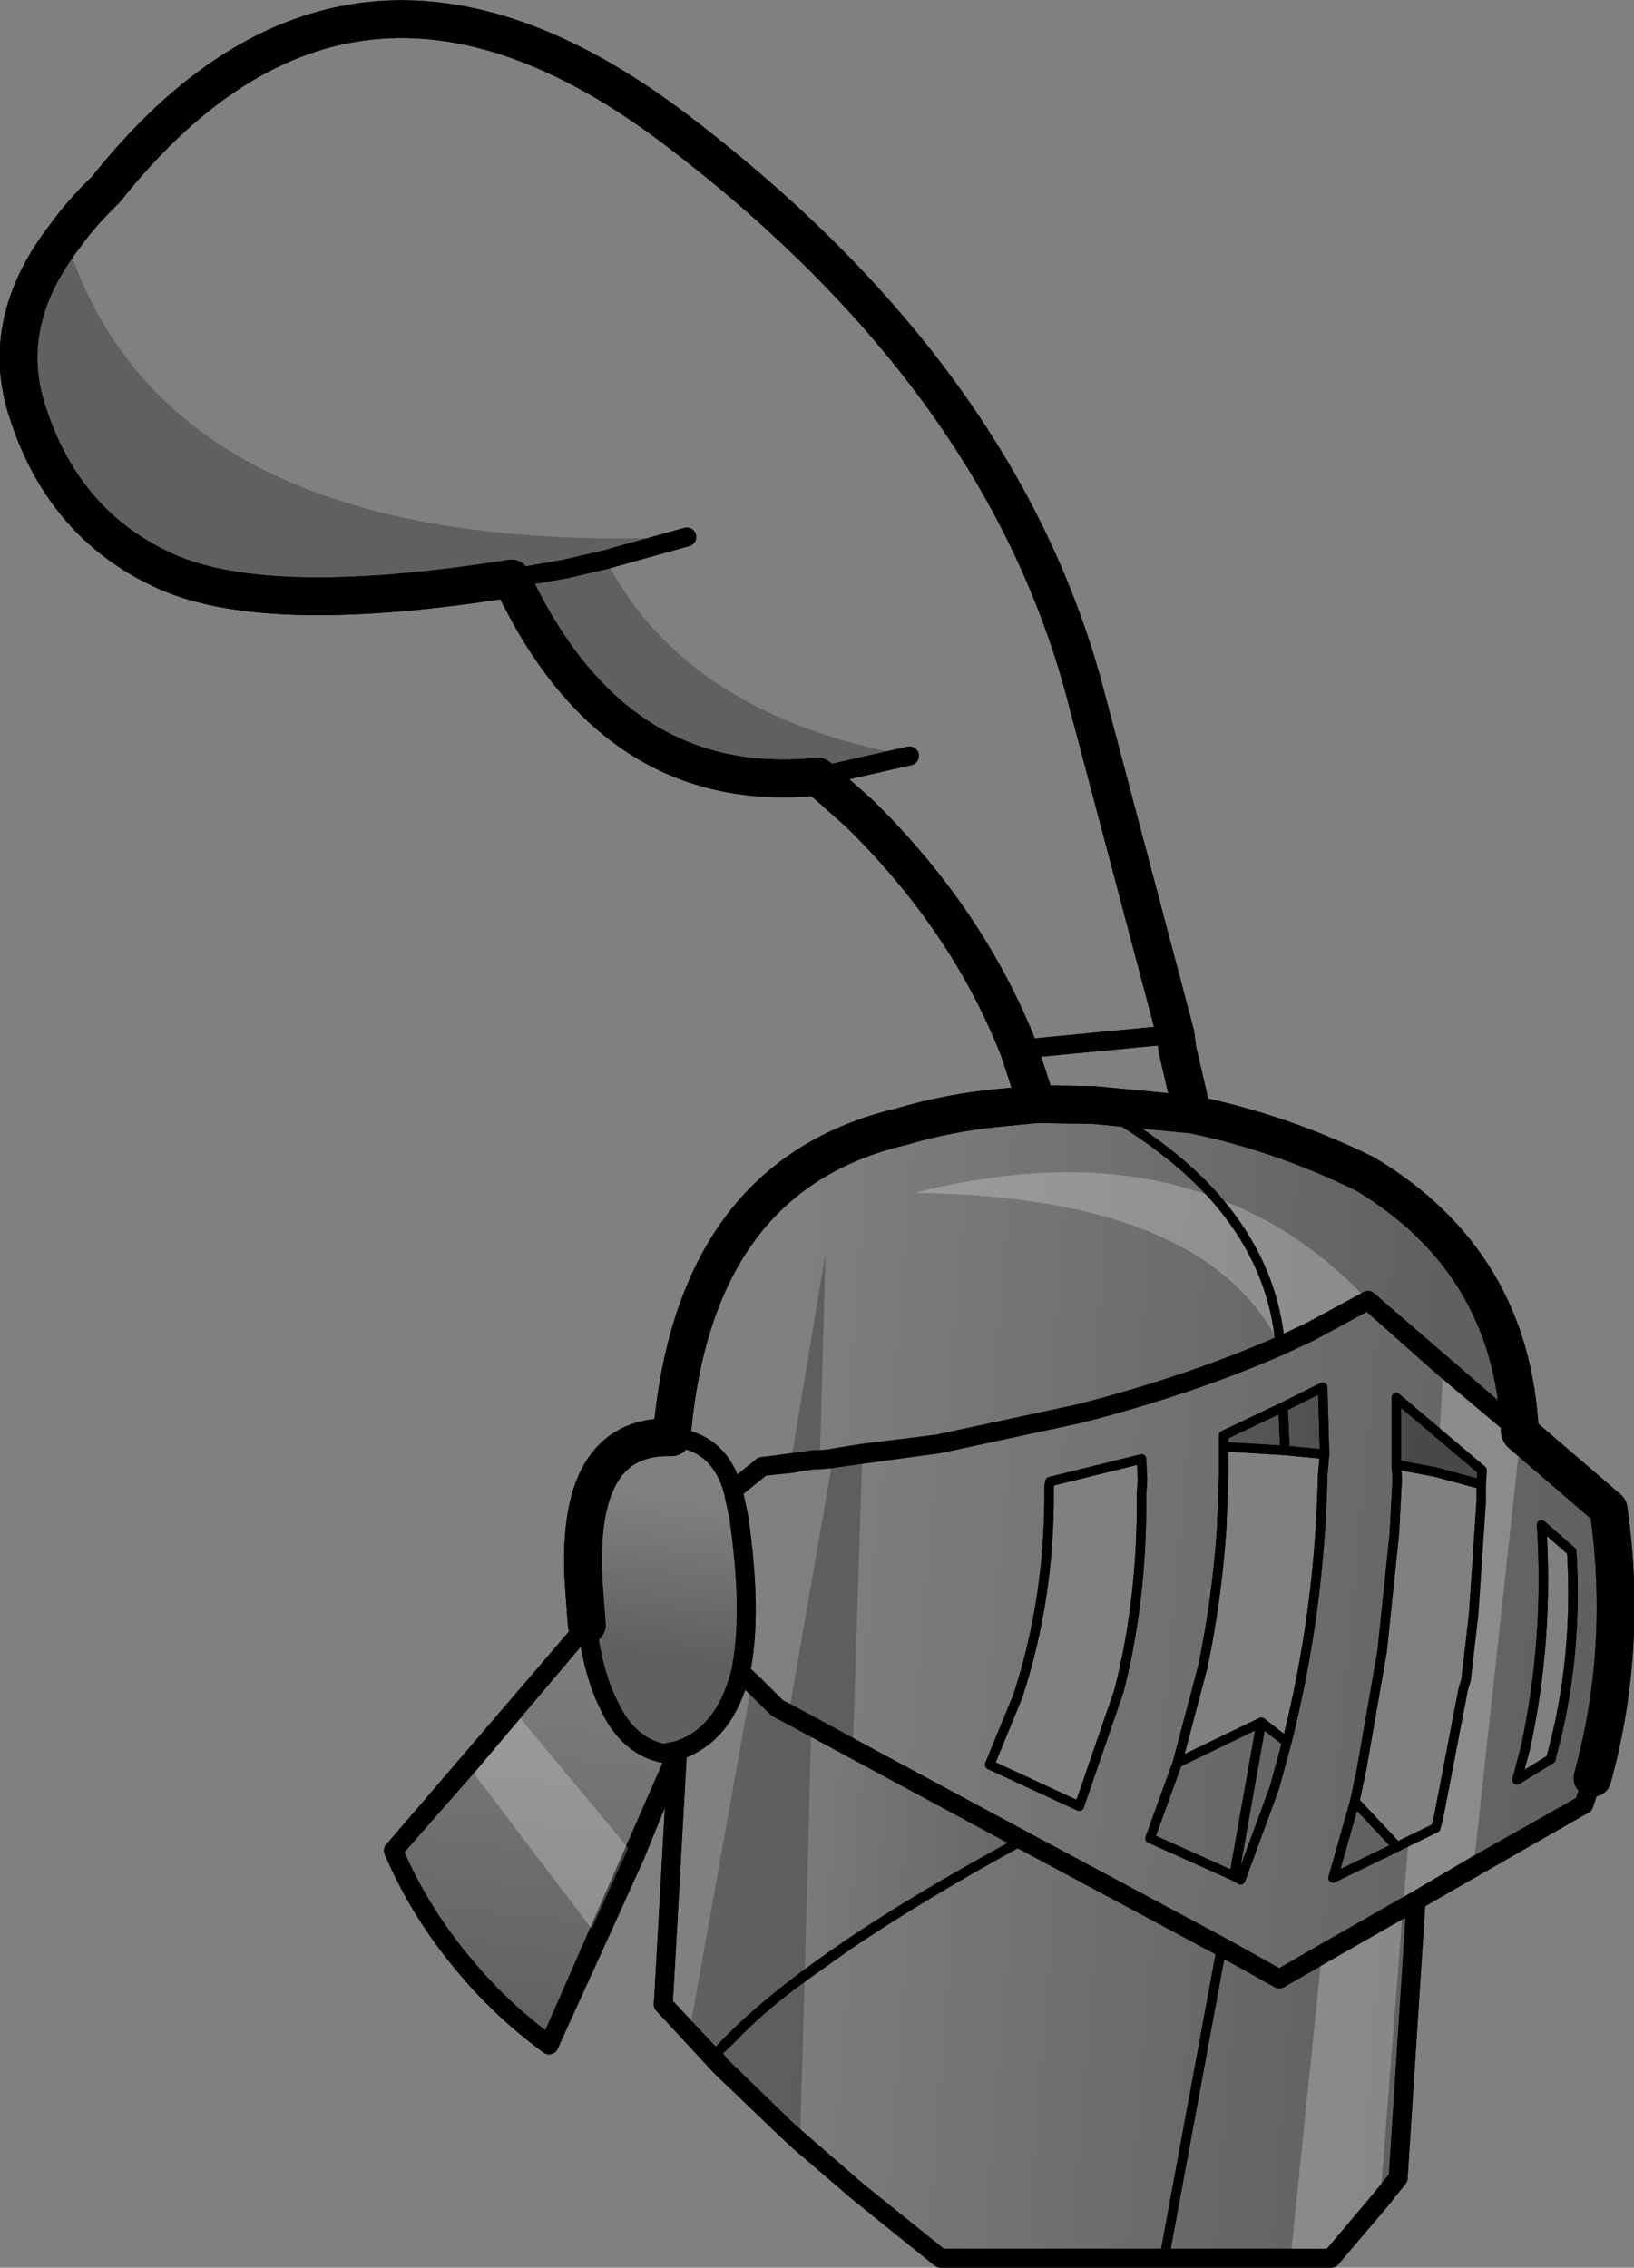 <?xml version="1.0" encoding="UTF-8" standalone="no"?>
<svg xmlns:xlink="http://www.w3.org/1999/xlink" height="120.15px" width="86.6px" xmlns="http://www.w3.org/2000/svg">
  <rect width="100%" height="100%" fill="#808080" stroke="none"/>
  <g transform="matrix(1.0, 0.0, 0.0, 1.0, -173.9, -16.7)">
    <path d="M242.1 109.0 Q243.85 102.1 244.0 94.85 L244.1 93.75 244.0 90.2 241.9 91.25 238.75 92.75 238.75 93.35 238.75 94.9 238.65 97.65 Q238.4 101.4 237.65 105.0 L236.3 110.1 234.85 114.1 239.3 116.1 239.65 116.3 241.45 111.4 242.1 109.0 M247.9 94.3 L247.95 95.05 247.8 97.95 247.15 104.2 246.05 110.5 245.7 112.15 244.55 116.2 247.95 114.55 250.0 113.55 250.15 112.95 251.45 106.2 251.6 105.7 252.0 102.25 252.4 96.3 252.4 95.35 252.45 94.6 247.9 90.75 247.9 94.3 M254.45 92.55 L254.5 92.65 259.15 96.65 Q260.2 104.0 258.3 110.9 L257.85 112.3 248.95 117.4 241.7 121.55 238.65 119.85 228.1 114.2 215.1 107.2 213.15 105.3 Q213.8 102.2 213.05 97.05 L212.75 95.65 214.3 94.4 216.95 94.05 217.85 94.0 223.65 93.2 231.1 91.6 Q236.95 90.1 241.75 88.0 L243.35 87.25 246.4 85.6 254.45 92.55 M257.2 98.9 L255.6 97.5 Q256.0 103.5 254.75 109.3 L254.3 111.0 256.1 109.9 256.1 109.85 Q257.55 104.65 257.2 98.9 M229.55 95.2 L229.5 95.45 229.5 95.6 Q229.55 101.35 227.85 106.55 L226.35 110.2 231.1 112.4 233.2 106.3 Q234.45 101.45 234.4 95.85 L234.45 95.1 234.4 94.0 229.55 95.2" fill="url(#gradient0)" fill-rule="evenodd" stroke="none"/>
    <path d="M242.1 109.0 L241.45 111.4 239.65 116.3 239.3 116.1 234.85 114.1 236.3 110.1 240.75 107.95 242.1 109.0 M238.75 93.35 L238.75 92.75 241.9 91.25 244.0 90.2 244.1 93.75 242.0 93.55 238.75 93.35 M245.7 112.15 L247.95 114.55 244.55 116.2 245.7 112.15 M252.4 95.35 L250.0 94.7 247.9 94.3 247.9 90.75 252.45 94.6 252.4 95.35 M254.45 92.55 L246.4 85.6 243.35 87.25 241.75 88.0 Q236.95 90.1 231.1 91.6 L223.65 93.2 217.85 94.0 216.95 94.05 214.3 94.4 212.75 95.65 Q212.0 93.05 209.5 92.85 210.65 79.0 221.65 76.4 224.2 75.65 226.8 75.4 L228.85 75.2 231.9 75.25 237.1 75.75 Q241.75 76.7 246.25 78.9 254.0 83.55 254.45 92.55 M213.15 105.3 L215.1 107.2 228.1 114.2 238.65 119.85 241.7 121.55 248.95 117.4 248.0 132.1 244.45 136.35 235.6 136.35 223.75 136.35 219.4 132.85 215.6 129.55 212.1 126.15 211.7 125.65 209.1 122.1 209.8 109.55 209.8 109.45 Q212.3 108.65 213.15 105.3 M241.75 88.0 Q241.4 83.7 238.3 80.15 235.9 77.45 231.9 75.25 235.9 77.45 238.3 80.15 241.4 83.7 241.75 88.0 M241.9 91.25 L242.0 93.55 241.9 91.25 M239.3 116.1 L240.75 107.95 239.3 116.1 M228.1 114.2 Q216.2 120.6 211.7 125.65 216.2 120.6 228.1 114.2 M238.65 119.85 L235.6 136.35 238.65 119.85" fill="url(#gradient1)" fill-rule="evenodd" stroke="none"/>
    <path d="M212.75 95.65 L213.05 97.05 Q213.8 102.2 213.15 105.3 212.3 108.65 209.8 109.45 L209.55 109.5 209.5 109.5 209.05 109.6 Q207.15 109.2 206.15 107.0 205.35 105.4 205.0 102.8 L204.85 100.8 Q204.3 92.7 209.5 92.85 212.0 93.05 212.75 95.65" fill="url(#gradient2)" fill-rule="evenodd" stroke="none"/>
    <path d="M205.0 102.8 Q205.35 105.4 206.15 107.0 207.15 109.2 209.05 109.6 L209.5 109.5 209.55 109.5 209.8 109.45 209.8 109.55 209.8 109.45 209.8 109.55 203.0 125.05 Q200.5 123.2 198.7 121.05 196.2 118.15 194.75 114.75 L205.0 102.8" fill="url(#gradient3)" fill-rule="evenodd" stroke="none"/>
    <path d="M258.3 110.9 Q260.2 104.0 259.15 96.65 L254.5 92.65 254.45 92.55 Q254.0 83.55 246.25 78.9 241.75 76.7 237.1 75.75 L231.9 75.25 228.85 75.2 226.8 75.4 Q224.2 75.65 221.65 76.4 210.65 79.0 209.5 92.85 204.3 92.7 204.85 100.8 L205.0 102.8 M201.0 47.35 Q206.4 58.95 217.25 57.85 L219.45 59.8 Q225.2 65.45 227.9 72.3 L228.85 75.2 M201.0 47.35 Q188.2 49.4 182.75 47.0 177.35 44.6 175.4 38.65 173.75 33.85 177.35 29.2 178.2 28.0 179.5 26.75 192.45 10.45 209.7 23.55 226.85 36.6 231.35 53.2 L236.2 71.5 236.3 72.3 237.1 75.75" fill="none" stroke="#000000" stroke-linecap="round" stroke-linejoin="round" stroke-width="2.0"/>
    <path d="M244.1 93.75 L244.0 94.85 Q243.85 102.1 242.1 109.0 L241.45 111.4 239.65 116.3 239.3 116.1 234.85 114.1 236.3 110.1 237.65 105.0 Q238.4 101.4 238.65 97.65 L238.75 94.9 238.75 93.35 238.75 92.75 241.9 91.25 244.0 90.2 244.1 93.75 242.0 93.55 238.75 93.35 M247.9 94.3 L247.95 95.05 247.8 97.95 247.15 104.2 246.05 110.5 245.7 112.15 247.95 114.55 250.0 113.55 250.15 112.95 251.45 106.2 251.6 105.7 252.0 102.25 252.4 96.3 252.4 95.35 250.0 94.7 247.9 94.3 247.9 90.75 252.45 94.6 252.4 95.35 M257.2 98.9 Q257.55 104.65 256.1 109.85 L256.1 109.9 254.3 111.0 254.75 109.3 Q256.0 103.5 255.6 97.5 L257.2 98.9 M231.9 75.25 Q235.9 77.45 238.3 80.15 241.4 83.7 241.75 88.0 M229.55 95.2 L234.4 94.0 234.45 95.1 234.4 95.85 Q234.45 101.45 233.2 106.3 L231.1 112.4 226.35 110.2 227.85 106.55 Q229.55 101.35 229.5 95.6 L229.5 95.45 229.55 95.2 M242.0 93.55 L241.9 91.25 M240.75 107.95 L236.3 110.1 M242.1 109.0 L240.75 107.95 239.3 116.1 M211.7 125.65 Q216.2 120.6 228.1 114.2 M235.6 136.35 L238.65 119.85 M245.7 112.15 L244.55 116.2 247.95 114.55" fill="none" stroke="#000000" stroke-linecap="round" stroke-linejoin="round" stroke-width="0.5"/>
    <path d="M254.45 92.55 L246.4 85.6 243.35 87.25 241.75 88.0 Q236.95 90.1 231.1 91.6 L223.65 93.2 217.85 94.0 216.95 94.05 214.3 94.4 212.75 95.65 213.05 97.05 Q213.8 102.2 213.15 105.3 L215.1 107.2 228.1 114.2 238.65 119.85 241.7 121.55 248.95 117.4 257.85 112.3 258.3 110.9 M210.3 45.15 L206.0 46.35 203.85 46.85 201.0 47.35 M217.25 57.85 L222.1 56.75 M236.2 71.5 L227.9 72.3 M212.75 95.65 Q212.0 93.05 209.5 92.85 M205.0 102.8 Q205.35 105.4 206.15 107.0 207.15 109.2 209.05 109.6 L209.5 109.5 209.55 109.5 209.8 109.45 Q212.3 108.65 213.15 105.3 M209.8 109.55 L209.8 109.45 209.8 109.55 209.1 122.1 209.05 122.9 212.1 126.15 211.7 125.65 M212.1 126.15 L215.6 129.55 219.4 132.85 223.75 136.35 235.6 136.35 244.45 136.35 248.0 132.1 248.95 117.4 M205.0 102.8 L194.75 114.75 Q196.2 118.15 198.7 121.05 200.5 123.2 203.0 125.05 L209.8 109.55" fill="none" stroke="#000000" stroke-linecap="round" stroke-linejoin="round" stroke-width="1.0"/>
    <path d="M250.2 92.7 L250.4 89.15 254.45 92.55 254.5 92.65 252.0 115.6 248.95 117.4 248.25 117.8 248.55 114.25 250.0 113.55 250.15 112.95 251.45 106.2 251.6 105.7 252.0 102.25 252.4 96.3 252.4 95.35 252.45 94.6 250.2 92.7 M246.4 85.6 L243.35 87.25 241.75 88.0 Q241.4 83.7 238.3 80.15 241.4 83.7 241.75 88.0 237.85 80.1 222.4 79.9 231.45 77.6 238.3 80.15 242.85 81.8 246.4 85.6 M243.95 120.25 L248.25 117.8 247.05 133.3 244.45 136.35 242.3 136.35 243.95 120.25 M207.55 115.05 L205.6 119.35 198.7 110.25 201.15 107.35 207.55 115.05" fill="#ffffff" fill-opacity="0.251" fill-rule="evenodd" stroke="none"/>
    <path d="M250.2 92.7 L252.45 94.6 252.4 95.35 250.0 94.7 247.9 94.3 247.9 90.75 250.2 92.7 M219.1 109.35 L228.1 114.2 Q222.7 117.15 218.8 119.8 L216.55 121.4 216.9 108.15 219.1 109.35 M238.75 93.35 L238.75 92.75 241.9 91.25 244.0 90.2 244.1 93.75 242.0 93.55 238.75 93.35 M213.15 105.3 L213.75 105.85 210.5 124.0 209.1 122.1 209.8 109.65 209.8 109.45 209.45 109.55 209.8 109.45 Q212.3 108.65 213.15 105.3 M241.9 91.25 L242.0 93.55 241.9 91.25" fill="url(#gradient4)" fill-rule="evenodd" stroke="none"/>
    <path d="M219.6 93.7 L219.1 109.35 216.9 108.15 216.55 121.4 216.3 130.2 215.6 129.55 212.1 126.2 211.7 125.65 210.5 124.0 213.75 105.85 215.1 107.2 215.7 107.5 218.05 93.95 219.6 93.7 M206.0 46.35 L203.85 46.85 201.0 47.35 203.85 46.85 206.0 46.35 Q210.25 54.6 222.1 56.75 L217.25 57.85 Q206.4 58.95 201.0 47.35 188.2 49.4 182.75 47.0 177.35 44.6 175.4 38.65 173.75 33.85 177.35 29.2 182.6 46.35 210.3 45.15 L206.0 46.35 M217.35 94.05 L216.95 94.05 215.8 94.25 217.65 83.1 217.35 94.05 M215.7 107.5 L216.9 108.15 215.7 107.5 M211.7 125.65 L212.7 124.7 Q214.25 123.05 216.55 121.4 214.25 123.05 212.7 124.7 L211.7 125.65" fill="#000000" fill-opacity="0.251" fill-rule="evenodd" stroke="none"/>
    <path d="M250.2 92.7 L252.45 94.6 252.4 95.35 252.4 96.3 252.0 102.25 251.6 105.7 251.45 106.2 250.15 112.95 250.0 113.55 248.55 114.25 247.95 114.55 245.7 112.15 244.55 116.2 247.95 114.55 M247.9 94.3 L247.95 95.05 247.8 97.95 247.15 104.2 246.05 110.5 245.7 112.15 M244.1 93.75 L244.0 94.85 Q243.85 102.1 242.1 109.0 L241.45 111.4 239.65 116.3 239.3 116.1 234.85 114.1 236.3 110.1 237.65 105.0 Q238.4 101.4 238.65 97.65 L238.75 94.9 238.75 93.35 238.75 92.75 241.9 91.25 244.0 90.2 244.1 93.75 242.0 93.55 238.75 93.35 M250.2 92.7 L247.9 90.75 247.9 94.3 250.0 94.7 252.4 95.35 M257.2 98.9 Q257.55 104.65 256.1 109.85 L256.1 109.9 254.3 111.0 254.75 109.3 Q256.0 103.5 255.6 97.5 L257.2 98.9 M231.9 75.25 Q235.9 77.45 238.3 80.15 241.4 83.7 241.75 88.0 M229.55 95.2 L234.4 94.0 234.45 95.1 234.4 95.85 Q234.45 101.45 233.2 106.3 L231.1 112.4 226.35 110.2 227.85 106.55 Q229.55 101.35 229.5 95.6 L229.5 95.45 229.55 95.2 M242.0 93.55 L241.9 91.25 M239.3 116.1 L240.75 107.95 236.3 110.1 M242.1 109.0 L240.75 107.95 M216.55 121.4 L218.8 119.8 Q222.7 117.15 228.1 114.2 M216.55 121.4 Q214.25 123.05 212.7 124.7 L211.7 125.65 M238.65 119.85 L235.6 136.35" fill="none" stroke="#000000" stroke-linecap="round" stroke-linejoin="round" stroke-width="0.5"/>
    <path d="M254.5 92.65 L254.45 92.55 Q254.0 83.55 246.25 78.9 241.75 76.7 237.1 75.75 L231.9 75.25 228.85 75.2 226.8 75.4 Q224.2 75.65 221.65 76.4 210.65 79.0 209.5 92.85 204.3 92.7 204.85 100.8 L205.0 102.8 M258.3 110.9 Q260.2 104.0 259.15 96.65 L254.5 92.65 M177.35 29.2 Q173.75 33.85 175.4 38.65 177.35 44.6 182.75 47.0 188.2 49.4 201.0 47.35 206.4 58.95 217.25 57.85 L219.45 59.8 Q225.2 65.45 227.9 72.3 L228.85 75.2 M236.2 71.5 L231.35 53.2 Q226.85 36.6 209.7 23.55 192.45 10.45 179.5 26.75 178.2 28.0 177.35 29.2 M236.2 71.5 L236.3 72.3 237.1 75.75" fill="none" stroke="#000000" stroke-linecap="round" stroke-linejoin="round" stroke-width="2.0"/>
    <path d="M248.25 117.8 L248.95 117.4 252.0 115.6 257.85 112.3 258.3 110.9 M254.45 92.55 L250.4 89.15 246.4 85.6 243.35 87.25 241.75 88.0 Q236.95 90.1 231.1 91.6 L223.65 93.2 219.6 93.7 218.05 93.95 217.85 94.0 217.35 94.05 216.95 94.05 215.8 94.25 214.3 94.4 212.75 95.65 213.05 97.05 Q213.8 102.2 213.15 105.3 L213.75 105.85 215.1 107.2 215.7 107.5 216.9 108.15 219.1 109.35 228.1 114.2 238.65 119.85 241.7 121.55 243.95 120.25 248.25 117.8 M247.05 133.3 L248.0 132.1 248.95 117.4 M201.0 47.35 L203.85 46.85 206.0 46.35 210.3 45.15 M217.25 57.85 L222.1 56.75 M227.9 72.3 L236.2 71.5 M209.5 92.85 Q212.0 93.05 212.75 95.65 M205.0 102.8 Q205.35 105.4 206.15 107.0 207.15 109.2 209.05 109.6 L209.45 109.55 209.8 109.45 Q212.3 108.65 213.15 105.3 M209.8 109.45 L209.8 109.55 209.8 109.65 209.1 122.1 209.05 122.9 212.1 126.2 211.7 125.65 M209.8 109.45 L209.8 109.55 207.55 115.05 205.6 119.35 203.0 125.05 Q200.5 123.2 198.7 121.05 196.2 118.15 194.75 114.75 L198.7 110.25 201.15 107.35 205.0 102.8 M212.1 126.2 L215.6 129.55 216.3 130.2 219.4 132.85 223.75 136.35 235.6 136.35 242.3 136.35 244.45 136.35 247.05 133.3" fill="none" stroke="#000000" stroke-linecap="round" stroke-linejoin="round" stroke-width="1.0"/>
  </g>
  <defs>
    <linearGradient gradientTransform="matrix(0.026, 0.003, -0.002, 0.022, 237.05, 102.85)" gradientUnits="userSpaceOnUse" id="gradient0" spreadMethod="pad" x1="-819.2" x2="819.2">
      <stop offset="0.0" stop-color="#000000" stop-opacity="0.0"/>
      <stop offset="1.0" stop-color="#000000" stop-opacity="0.251"/>
    </linearGradient>
    <linearGradient gradientTransform="matrix(0.021, 0.002, -0.001, 0.013, 233.0, 86.5)" gradientUnits="userSpaceOnUse" id="gradient1" spreadMethod="pad" x1="-819.2" x2="819.2">
      <stop offset="0.0" stop-color="#000000" stop-opacity="0.0"/>
      <stop offset="1.0" stop-color="#000000" stop-opacity="0.251"/>
    </linearGradient>
    <linearGradient gradientTransform="matrix(-5.0E-4, 0.005, -0.005, -6.0E-4, 209.2, 100.2)" gradientUnits="userSpaceOnUse" id="gradient2" spreadMethod="pad" x1="-819.2" x2="819.2">
      <stop offset="0.0" stop-color="#000000" stop-opacity="0.0"/>
      <stop offset="1.0" stop-color="#000000" stop-opacity="0.251"/>
    </linearGradient>
    <linearGradient gradientTransform="matrix(-0.001, 0.014, -0.008, -9.0E-4, 201.75, 113.7)" gradientUnits="userSpaceOnUse" id="gradient3" spreadMethod="pad" x1="-819.2" x2="819.2">
      <stop offset="0.0" stop-color="#000000" stop-opacity="0.0"/>
      <stop offset="1.0" stop-color="#000000" stop-opacity="0.251"/>
    </linearGradient>
    <linearGradient gradientTransform="matrix(0.021, 0.002, -0.001, 0.013, 233.0, 86.5)" gradientUnits="userSpaceOnUse" id="gradient4" spreadMethod="pad" x1="-819.2" x2="819.2">
      <stop offset="0.0" stop-color="#000000" stop-opacity="0.0"/>
      <stop offset="1.0" stop-color="#000000" stop-opacity="0.251"/>
    </linearGradient>
  </defs>
</svg>
